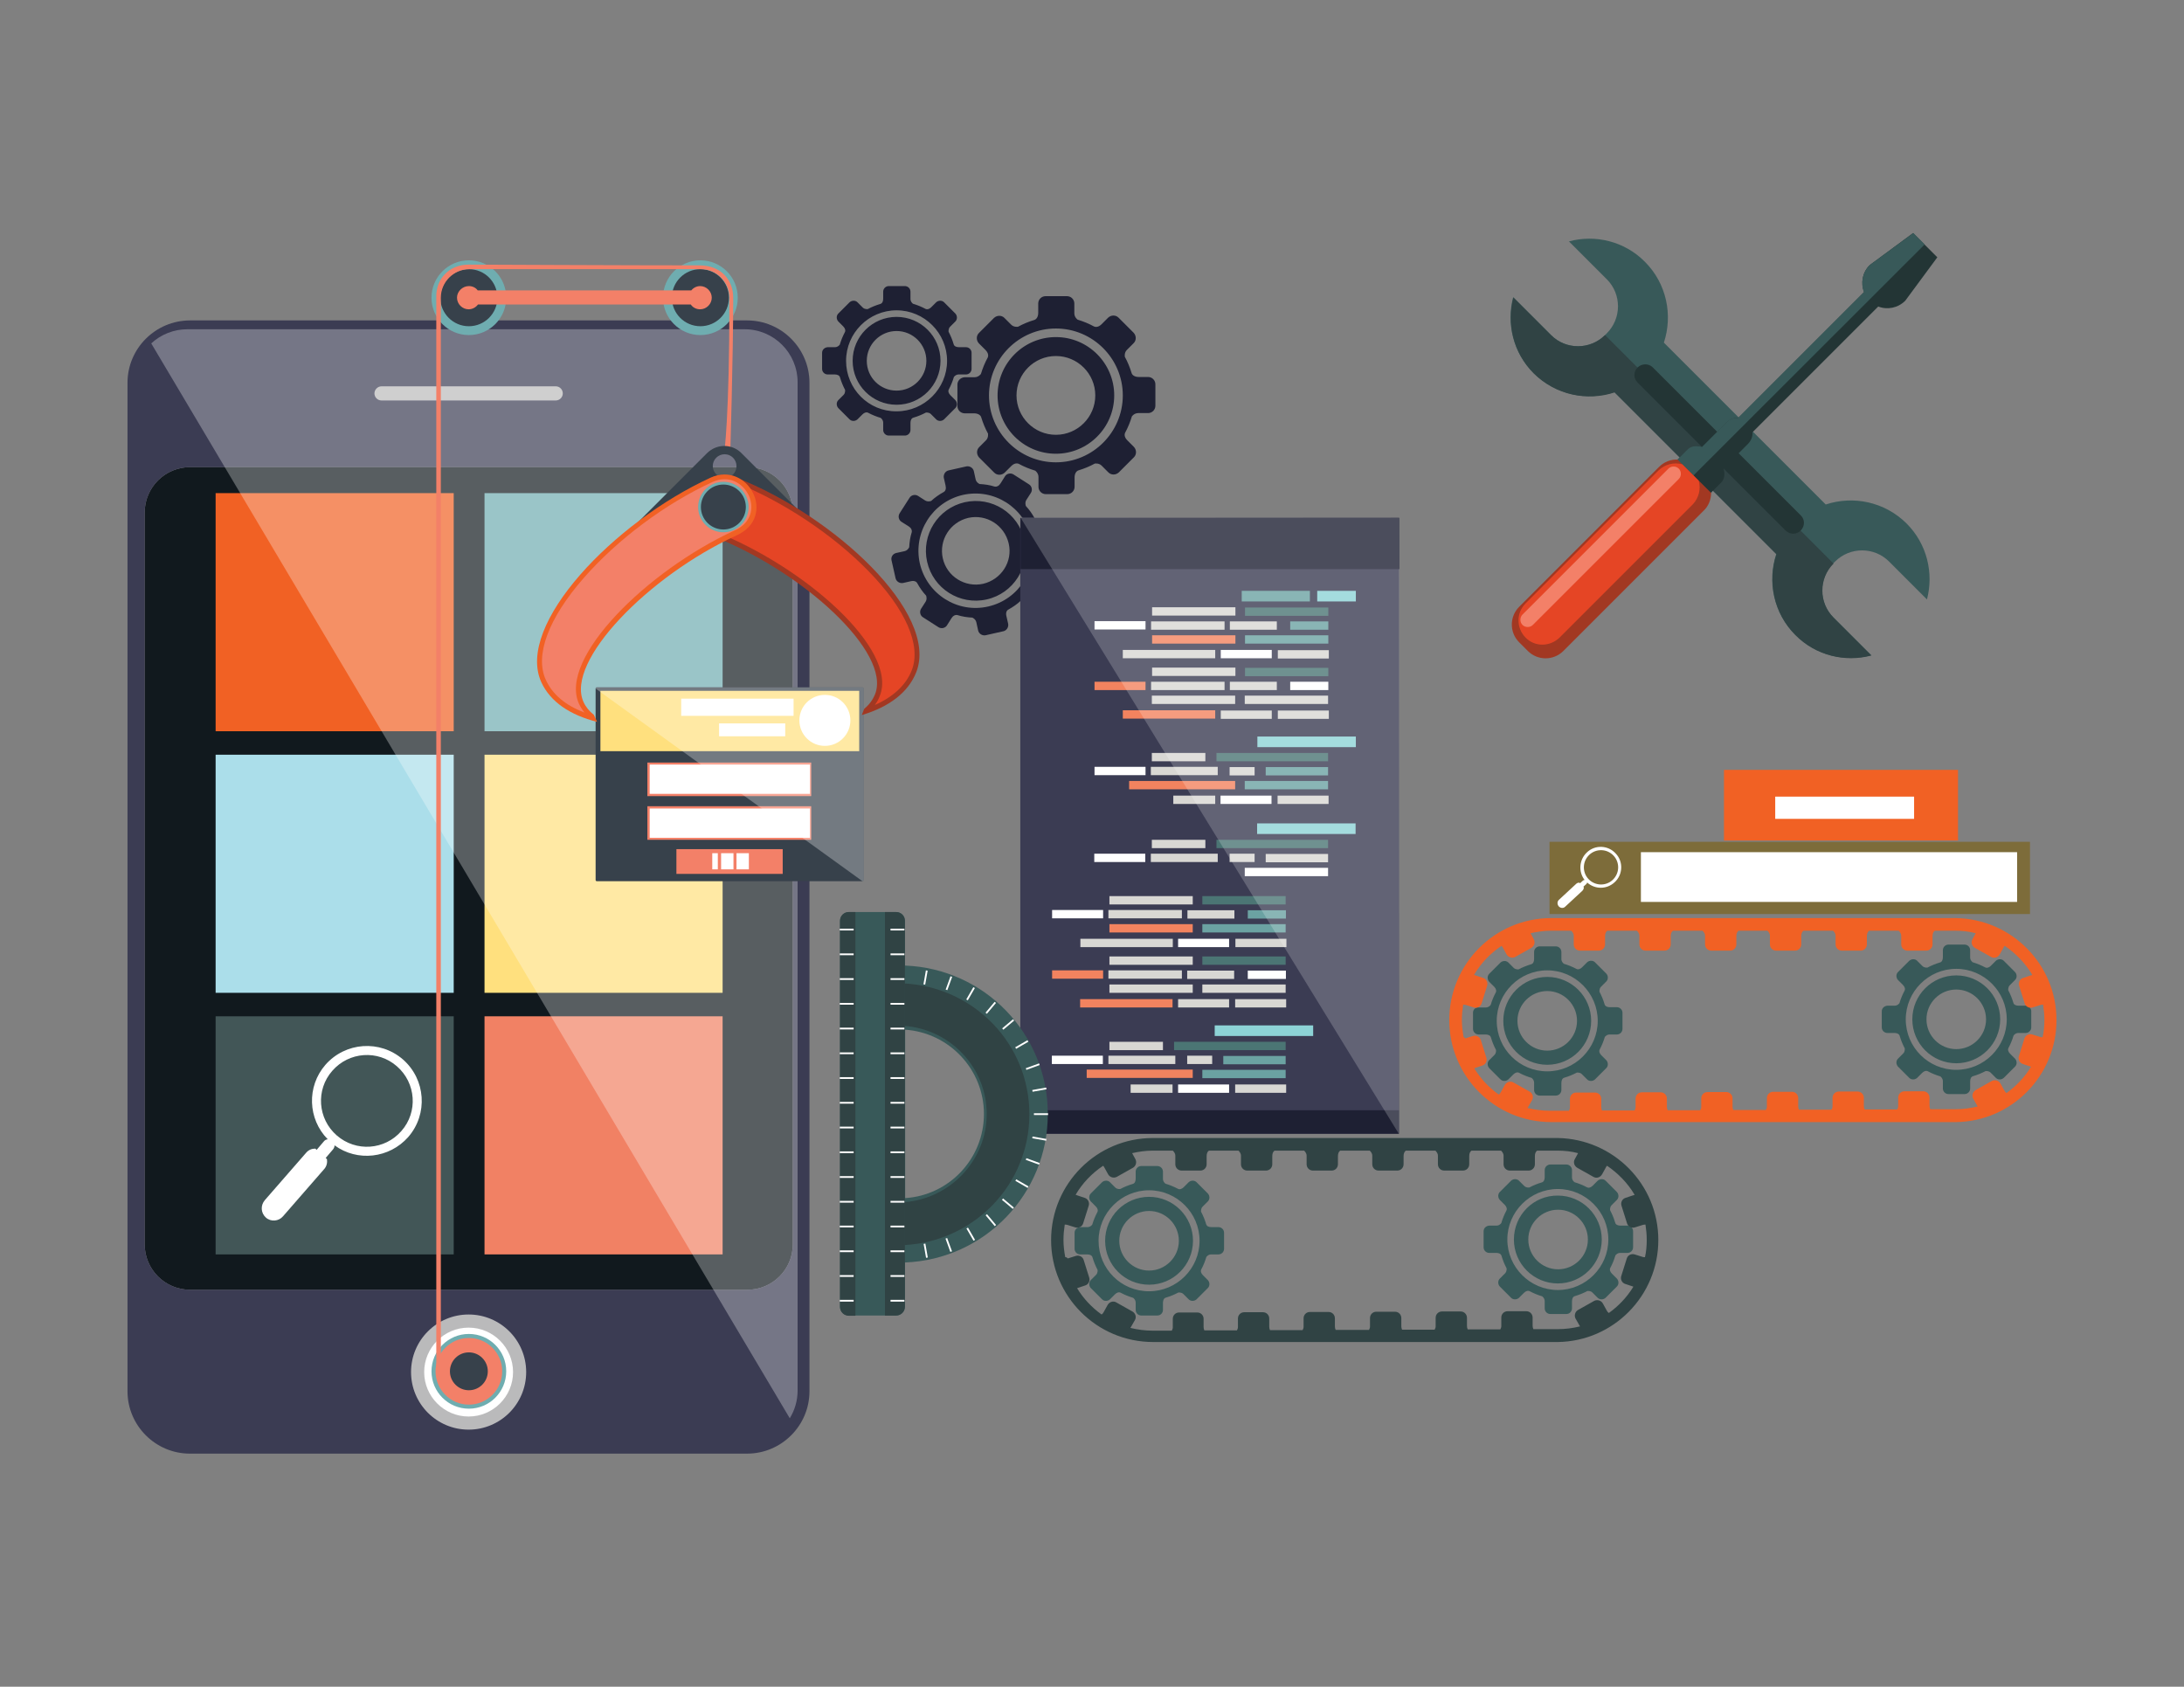 <?xml version="1.0" encoding="utf-8"?>
<!-- Generator: Adobe Illustrator 19.2.0, SVG Export Plug-In . SVG Version: 6.00 Build 0)  -->
<svg version="1.1" id="Layer_1" xmlns="http://www.w3.org/2000/svg" xmlns:xlink="http://www.w3.org/1999/xlink" x="0px" y="0px"
	 viewBox="0 0 865 668" style="enable-background:new 0 0 865 668;" xml:space="preserve">
<rect x="0" y="0" width="865" height="668" fill="#808080" stroke="none"/>
<style type="text/css">
	.st0{fill:#1E2033;}
	.st1{fill:#3B3C53;}
	.st2{fill:#8DD3D6;}
	.st3{fill:#4B7574;}
	.st4{fill:#D8D7D3;}
	.st5{fill:#6BA2A2;}
	.st6{fill:#FFFFFF;}
	.st7{fill:#F2835F;}
	.st8{opacity:0.2;}
	.st9{fill:#385959;}
	.st10{fill:#F16124;}
	.st11{fill:#304344;}
	.st12{fill:#11191E;}
	.st13{fill:#BABABB;}
	.st14{fill:#F18164;}
	.st15{fill:#425657;}
	.st16{fill:#FFE07E;}
	.st17{fill:#ABDEEA;}
	.st18{fill:#6FADB0;}
	.st19{opacity:0.3;}
	.st20{fill:#7D6C3A;}
	.st21{fill:#37414B;}
	.st22{fill:#F38068;}
	.st23{fill:#A23822;}
	.st24{fill:#E54525;}
	.st25{fill:#233535;}
</style>
<g>
	<g>
		<path class="st0" d="M325.6,139.7v6.4c0,1.2,1,2.2,2.2,2.2h2.8c1.1,0,1.9,0.4,2.1,1.2l0,0c0.5,1.7,1.2,3.4,2,4.9l0,0
			c0,0,0.2,1.2-0.6,2l-2.1,2.1c-0.8,0.8-0.8,2.2,0,3.1l4.5,4.5c0.8,0.8,2.2,0.8,3.1,0l2-2c0.7-0.7,1.6-1,2.3-0.6l0,0
			c1.5,0.8,3.2,1.5,4.9,2l0,0c0,0,1,0.7,1,1.9v2.9c0,1.2,1,2.2,2.2,2.2h6.4c1.2,0,2.2-1,2.2-2.2v-2.8c0-1.1,0.4-1.9,1.2-2.1l0,0
			c1.7-0.5,3.4-1.2,4.9-2l0,0c0,0,1.2-0.2,2,0.6l2.1,2.1c0.8,0.8,2.2,0.8,3.1,0l4.5-4.5c0.8-0.8,0.8-2.2,0-3.1l-2-2
			c-0.7-0.7-1-1.6-0.6-2.3l0,0c0.8-1.5,1.5-3.2,2-4.9l0,0c0,0,0.7-1,1.9-1h2.9c1.2,0,2.2-1,2.2-2.2v-6.4c0-1.2-1-2.2-2.2-2.2l-2.8,0
			c-1.1,0-1.9-0.4-2.1-1.2l0,0c-0.5-1.7-1.2-3.4-2-4.9l0,0c0,0-0.2-1.2,0.6-2l2.1-2.1c0.8-0.8,0.8-2.2,0-3.1l-4.5-4.5
			c-0.8-0.8-2.2-0.8-3.1,0l-2,2c-0.7,0.7-1.6,1-2.3,0.6l0,0c-1.5-0.8-3.2-1.5-4.9-2l0,0c0,0-1-0.7-1-1.9v-2.9c0-1.2-1-2.2-2.2-2.2
			h-6.4c-1.2,0-2.2,1-2.2,2.2v2.8c0,1.1-0.4,1.9-1.2,2.1l0,0c-1.7,0.5-3.4,1.2-4.9,2l0,0c0,0-1.2,0.2-2-0.6l-2.1-2.1
			c-0.8-0.8-2.2-0.8-3.1,0l-4.5,4.5c-0.8,0.8-0.8,2.2,0,3.1l2,2c0.7,0.7,1,1.6,0.6,2.3l0,0c-0.8,1.5-1.5,3.2-2,4.9l0,0
			c0,0-0.7,1-1.9,1h-2.9C326.6,137.6,325.6,138.5,325.6,139.7z M335.1,142.9c0-11,9-20,20-20c11,0,20,9,20,20c0,11-9,20-20,20
			C344,163,335.1,154,335.1,142.9z M337.7,142.9c0,9.6,7.8,17.4,17.4,17.4c9.6,0,17.4-7.8,17.4-17.4c0-9.6-7.8-17.4-17.4-17.4
			C345.5,125.5,337.7,133.3,337.7,142.9z M343.3,142.9c0-6.5,5.3-11.8,11.8-11.8c6.5,0,11.8,5.3,11.8,11.8s-5.3,11.8-11.8,11.8
			C348.6,154.7,343.3,149.5,343.3,142.9z M379.2,152.3l0,8.5c0,1.6,1.3,2.9,2.9,2.9h3.7c1.4,0,2.5,0.6,2.8,1.5l0,0
			c0.7,2.3,1.6,4.5,2.7,6.5l0,0c0,0,0.3,1.6-0.8,2.7l-2.7,2.7c-1.1,1.1-1.1,2.9,0,4.1l6,6c1.1,1.1,2.9,1.1,4.1,0l2.6-2.6
			c1-1,2.1-1.3,3-0.9l0,0c2,1.1,4.2,2,6.5,2.7l0,0c0,0,1.3,0.9,1.3,2.5l0,3.9c0,1.6,1.3,2.9,2.9,2.9h8.5c1.6,0,2.9-1.3,2.9-2.9v-3.7
			c0-1.4,0.6-2.5,1.5-2.8l0,0c2.3-0.7,4.5-1.6,6.5-2.7l0,0c0,0,1.6-0.3,2.7,0.8l2.7,2.7c1.1,1.1,2.9,1.1,4.1,0l6-6
			c1.1-1.1,1.1-2.9,0-4.1l-2.6-2.6c-1-1-1.3-2.1-0.9-3l0,0c1.1-2,2-4.2,2.7-6.5l0,0c0,0,0.9-1.3,2.5-1.3h3.9c1.6,0,2.9-1.3,2.9-2.9
			l0-8.5c0-1.6-1.3-2.9-2.9-2.9h-3.7c-1.4,0-2.5-0.6-2.8-1.5l0,0c-0.7-2.3-1.6-4.5-2.7-6.5l0,0c0,0-0.3-1.6,0.8-2.7l2.7-2.7
			c1.1-1.1,1.1-2.9,0-4.1l-6-6c-1.1-1.1-2.9-1.1-4.1,0l-2.6,2.6c-1,1-2.1,1.3-3,0.9l0,0c-2-1.1-4.2-2-6.5-2.7l0,0
			c0,0-1.3-0.9-1.3-2.5v-3.9c0-1.6-1.3-2.9-2.9-2.9l-8.5,0c-1.6,0-2.9,1.3-2.9,2.9v3.7c0,1.4-0.6,2.5-1.5,2.8l0,0
			c-2.3,0.7-4.5,1.6-6.5,2.7l0,0c0,0-1.6,0.3-2.7-0.8l-2.7-2.7c-1.1-1.1-2.9-1.1-4.1,0l-6,6c-1.1,1.1-1.1,2.9,0,4.1l2.6,2.6
			c1,1,1.3,2.1,0.9,3l0,0c-1.1,2-2,4.2-2.7,6.5l0,0c0,0-0.9,1.3-2.5,1.3l-3.9,0C380.5,149.5,379.2,150.7,379.2,152.3z M391.7,156.6
			c0-14.6,11.9-26.5,26.5-26.5s26.5,11.9,26.5,26.5c0,14.6-11.9,26.5-26.5,26.5C403.6,183.1,391.7,171.2,391.7,156.6z M395.1,156.6
			c0,12.7,10.3,23.1,23.1,23.1c12.7,0,23.1-10.3,23.1-23.1c0-12.7-10.3-23.1-23.1-23.1C405.5,133.5,395.1,143.8,395.1,156.6z
			 M402.6,156.6c0-8.6,7-15.6,15.6-15.6c8.6,0,15.6,7,15.6,15.6c0,8.6-7,15.6-15.6,15.6C409.6,172.2,402.6,165.2,402.6,156.6z
			 M353.1,221.9l1.6,7.1c0.3,1.3,1.6,2.1,2.9,1.9l3.1-0.7c1.2-0.3,2.2,0,2.6,0.8l0,0c1,1.8,2.1,3.4,3.5,4.9l0,0c0,0,0.5,1.3-0.2,2.4
			l-1.8,2.8c-0.7,1.1-0.4,2.7,0.8,3.4l6.1,3.9c1.1,0.7,2.7,0.4,3.4-0.8l1.7-2.7c0.6-1,1.5-1.5,2.4-1.3l0,0c1.9,0.6,3.9,0.9,5.9,1
			l0,0c0,0,1.3,0.5,1.6,1.9l0.7,3.2c0.3,1.3,1.6,2.1,2.9,1.9l7.1-1.6c1.3-0.3,2.1-1.6,1.9-2.9l-0.7-3.1c-0.3-1.2,0-2.2,0.8-2.6l0,0
			c1.8-1,3.4-2.1,4.9-3.5l0,0c0,0,1.3-0.5,2.4,0.2l2.8,1.8c1.1,0.7,2.7,0.4,3.4-0.8l3.9-6.1c0.7-1.1,0.4-2.7-0.8-3.4l-2.7-1.7
			c-1-0.6-1.5-1.5-1.3-2.4l0,0c0.6-1.9,0.9-3.9,1-5.9l0,0c0,0,0.5-1.3,1.9-1.6l3.2-0.7c1.3-0.3,2.1-1.6,1.9-2.9l-1.6-7.1
			c-0.3-1.3-1.6-2.1-2.9-1.9l-3.1,0.7c-1.2,0.3-2.2,0-2.6-0.8l0,0c-1-1.8-2.1-3.4-3.5-4.9l0,0c0,0-0.5-1.3,0.2-2.4l1.8-2.8
			c0.7-1.1,0.4-2.7-0.8-3.4l-6.1-3.9c-1.1-0.7-2.7-0.4-3.4,0.8l-1.7,2.7c-0.6,1-1.5,1.5-2.4,1.3l0,0c-1.9-0.6-3.9-0.9-5.9-1l0,0
			c0,0-1.3-0.5-1.6-1.9l-0.7-3.2c-0.3-1.3-1.6-2.1-2.9-1.9l-7.1,1.6c-1.3,0.3-2.1,1.6-1.9,2.9l0.7,3.1c0.3,1.2,0,2.2-0.8,2.6l0,0
			c-1.8,1-3.4,2.1-4.9,3.5l0,0c0,0-1.3,0.5-2.4-0.2l-2.8-1.8c-1.1-0.7-2.7-0.4-3.4,0.8l-3.9,6.1c-0.7,1.1-0.4,2.7,0.8,3.4l2.7,1.7
			c1,0.6,1.5,1.5,1.3,2.4l0,0c-0.6,1.9-0.9,3.9-1,5.9l0,0c0,0-0.5,1.3-1.9,1.6l-3.2,0.7C353.6,219.3,352.8,220.6,353.1,221.9z
			 M364.3,223.1c-2.7-12.2,4.9-24.3,17.1-27.1c12.2-2.7,24.3,4.9,27.1,17.1c2.7,12.2-4.9,24.3-17.1,27.1S367.1,235.3,364.3,223.1z
			 M367.2,222.5c2.4,10.6,12.9,17.3,23.6,14.9c10.6-2.4,17.3-12.9,14.9-23.6c-2.4-10.6-12.9-17.3-23.6-14.9
			C371.5,201.3,364.8,211.8,367.2,222.5z M373.4,221.1c-1.6-7.2,2.9-14.3,10.1-16c7.2-1.6,14.3,2.9,16,10.1s-2.9,14.3-10.1,16
			C382.2,232.8,375,228.3,373.4,221.1z"/>
	</g>
	<g>
		<g>
			<rect x="404.1" y="205.1" class="st1" width="150" height="243.9"/>
			<g>
				<g>
					<g>
						<rect x="498" y="291.7" class="st2" width="39" height="4.2"/>
						<g>
							<rect x="481.8" y="298.2" class="st3" width="44.2" height="3.3"/>
							<rect x="456.2" y="298.2" class="st4" width="21.2" height="3.3"/>
							<rect x="501.3" y="303.8" class="st5" width="24.7" height="3.3"/>
							<rect x="487" y="303.8" class="st4" width="9.9" height="3.3"/>
							<rect x="455.8" y="303.7" class="st4" width="26.5" height="3.3"/>
							<rect x="433.5" y="303.7" class="st6" width="20.2" height="3.3"/>
							<rect x="506" y="315.1" class="st4" width="20.2" height="3.3"/>
							<rect x="483.4" y="315.1" class="st6" width="20.2" height="3.3"/>
							<rect x="464.7" y="315.1" class="st4" width="16.6" height="3.3"/>
							<rect x="493" y="309.3" class="st5" width="33" height="3.3"/>
							<rect x="447.2" y="309.3" class="st7" width="42" height="3.3"/>
						</g>
					</g>
					<g>
						<rect x="497.9" y="326.1" class="st2" width="39" height="4.2"/>
						<g>
							<rect x="481.8" y="332.6" class="st3" width="44.2" height="3.3"/>
							<rect x="456.2" y="332.6" class="st4" width="21.2" height="3.3"/>
							<rect x="501.3" y="338.2" class="st4" width="24.7" height="3.3"/>
							<rect x="487" y="338.1" class="st4" width="9.9" height="3.3"/>
							<rect x="455.8" y="338.1" class="st4" width="26.5" height="3.3"/>
							<rect x="433.4" y="338.1" class="st6" width="20.2" height="3.3"/>
							<rect x="493" y="343.7" class="st6" width="33" height="3.3"/>
						</g>
					</g>
					<g>
						<g>
							<rect x="521.7" y="234" class="st2" width="15.3" height="4.2"/>
							<rect x="491.8" y="234" class="st5" width="27" height="4.2"/>
							<g>
								<rect x="493.1" y="240.6" class="st3" width="33" height="3.3"/>
								<rect x="456.3" y="240.5" class="st4" width="33" height="3.3"/>
								<rect x="511" y="246.1" class="st5" width="15.1" height="3.3"/>
								<rect x="487.1" y="246.1" class="st4" width="18.6" height="3.3"/>
								<rect x="455.9" y="246.1" class="st4" width="29.1" height="3.3"/>
								<rect x="433.5" y="246" class="st6" width="20.2" height="3.3"/>
								<rect x="506.1" y="257.5" class="st4" width="20.2" height="3.3"/>
								<rect x="483.5" y="257.4" class="st6" width="20.2" height="3.3"/>
								<rect x="444.7" y="257.4" class="st4" width="36.6" height="3.3"/>
								<rect x="493.1" y="251.6" class="st5" width="33" height="3.3"/>
								<rect x="456.3" y="251.6" class="st7" width="33" height="3.3"/>
							</g>
						</g>
						<g>
							<rect x="493.1" y="264.5" class="st3" width="33" height="3.3"/>
							<rect x="456.3" y="264.4" class="st4" width="33" height="3.3"/>
							<rect x="511" y="270" class="st6" width="15.1" height="3.3"/>
							<rect x="487.1" y="270" class="st4" width="18.6" height="3.3"/>
							<rect x="455.9" y="270" class="st4" width="29.1" height="3.3"/>
							<rect x="433.5" y="270" class="st7" width="20.2" height="3.3"/>
							<rect x="506.1" y="281.4" class="st4" width="20.2" height="3.3"/>
							<rect x="483.5" y="281.4" class="st4" width="20.2" height="3.3"/>
							<rect x="444.7" y="281.3" class="st7" width="36.6" height="3.3"/>
							<rect x="493" y="275.5" class="st4" width="33" height="3.3"/>
							<rect x="456.2" y="275.5" class="st4" width="33" height="3.3"/>
						</g>
					</g>
				</g>
				<g>
					<g>
						<rect x="481.1" y="406.1" class="st2" width="39" height="4.2"/>
						<g>
							<rect x="465" y="412.6" class="st3" width="44.2" height="3.3"/>
							<rect x="439.4" y="412.6" class="st4" width="21.2" height="3.3"/>
							<rect x="484.5" y="418.2" class="st5" width="24.7" height="3.3"/>
							<rect x="470.2" y="418.1" class="st4" width="9.9" height="3.3"/>
							<rect x="439" y="418.1" class="st4" width="26.5" height="3.3"/>
							<rect x="416.6" y="418.1" class="st6" width="20.2" height="3.3"/>
							<rect x="489.2" y="429.5" class="st4" width="20.2" height="3.3"/>
							<rect x="466.6" y="429.5" class="st6" width="20.2" height="3.3"/>
							<rect x="447.8" y="429.5" class="st4" width="16.6" height="3.3"/>
							<rect x="476.2" y="423.7" class="st5" width="33" height="3.3"/>
							<rect x="430.4" y="423.6" class="st7" width="42" height="3.3"/>
						</g>
					</g>
					<g>
						<g>
							<g>
								<rect x="476.2" y="354.9" class="st3" width="33" height="3.3"/>
								<rect x="439.4" y="354.9" class="st4" width="33" height="3.3"/>
								<rect x="494.2" y="360.5" class="st5" width="15.1" height="3.3"/>
								<rect x="470.3" y="360.5" class="st4" width="18.6" height="3.3"/>
								<rect x="439" y="360.4" class="st4" width="29.1" height="3.3"/>
								<rect x="416.7" y="360.4" class="st6" width="20.2" height="3.3"/>
								<rect x="489.3" y="371.8" class="st4" width="20.2" height="3.3"/>
								<rect x="466.6" y="371.8" class="st6" width="20.2" height="3.3"/>
								<rect x="427.9" y="371.8" class="st4" width="36.6" height="3.3"/>
								<rect x="476.2" y="366" class="st5" width="33" height="3.3"/>
								<rect x="439.4" y="366" class="st7" width="33" height="3.3"/>
							</g>
						</g>
						<g>
							<rect x="476.2" y="378.8" class="st3" width="33" height="3.3"/>
							<rect x="439.4" y="378.8" class="st4" width="33" height="3.3"/>
							<rect x="494.2" y="384.4" class="st6" width="15.1" height="3.3"/>
							<rect x="470.2" y="384.4" class="st4" width="18.6" height="3.3"/>
							<rect x="439" y="384.3" class="st4" width="29.1" height="3.3"/>
							<rect x="416.7" y="384.3" class="st7" width="20.2" height="3.3"/>
							<rect x="489.2" y="395.7" class="st4" width="20.2" height="3.3"/>
							<rect x="466.6" y="395.7" class="st4" width="20.2" height="3.3"/>
							<rect x="427.8" y="395.7" class="st7" width="36.6" height="3.3"/>
							<rect x="476.2" y="389.9" class="st4" width="33" height="3.3"/>
							<rect x="439.4" y="389.9" class="st4" width="33" height="3.3"/>
						</g>
					</g>
				</g>
			</g>
			<rect x="404.2" y="205.1" class="st0" width="150" height="20.3"/>
			<rect x="404" y="439.7" class="st0" width="150" height="9.3"/>
		</g>
		<g class="st8">
			<polygon class="st6" points="554,449 554.2,205.1 404.2,205 			"/>
		</g>
	</g>
	<g>
		<g>
			<path class="st9" d="M745.3,400.5v6.4c0,1.2,1,2.2,2.2,2.2h2.8c1.1,0,1.9,0.4,2.1,1.2l0,0c0.5,1.7,1.2,3.4,2,4.9l0,0
				c0,0,0.2,1.2-0.6,2l-2.1,2.1c-0.8,0.8-0.8,2.2,0,3.1l4.5,4.5c0.8,0.8,2.2,0.8,3.1,0l2-2c0.7-0.7,1.6-1,2.3-0.6l0,0
				c1.5,0.8,3.2,1.5,4.9,2l0,0c0,0,1,0.7,1,1.9v2.9c0,1.2,1,2.2,2.2,2.2h6.4c1.2,0,2.2-1,2.2-2.2v-2.8c0-1.1,0.4-1.9,1.2-2.1l0,0
				c1.7-0.5,3.4-1.2,4.9-2l0,0c0,0,1.2-0.2,2,0.6l2.1,2.1c0.8,0.8,2.2,0.8,3.1,0l4.5-4.5c0.8-0.8,0.8-2.2,0-3.1l-2-2
				c-0.7-0.7-1-1.6-0.6-2.3l0,0c0.8-1.5,1.5-3.2,2-4.9l0,0c0,0,0.7-1,1.9-1h2.9c1.2,0,2.2-1,2.2-2.2v-6.4c0-1.2-1-2.2-2.2-2.2h-2.8
				c-1.1,0-1.9-0.4-2.1-1.2l0,0c-0.5-1.7-1.2-3.4-2-4.9l0,0c0,0-0.2-1.2,0.6-2l2.1-2.1c0.8-0.8,0.8-2.2,0-3.1l-4.5-4.5
				c-0.8-0.8-2.2-0.8-3.1,0l-2,2c-0.7,0.7-1.6,1-2.3,0.6l0,0c-1.5-0.8-3.2-1.5-4.9-2l0,0c0,0-1-0.7-1-1.9v-2.9c0-1.2-1-2.2-2.2-2.2
				h-6.4c-1.2,0-2.2,1-2.2,2.2v2.8c0,1.1-0.4,1.9-1.2,2.1l0,0c-1.7,0.5-3.4,1.2-4.9,2l0,0c0,0-1.2,0.2-2-0.6l-2.1-2.1
				c-0.8-0.8-2.2-0.8-3.1,0l-4.5,4.5c-0.8,0.8-0.8,2.2,0,3.1l2,2c0.7,0.7,1,1.6,0.6,2.3l0,0c-0.8,1.5-1.5,3.2-2,4.9l0,0
				c0,0-0.7,1-1.9,1h-2.9C746.3,398.4,745.3,399.3,745.3,400.5z M754.8,403.7c0-11,9-20,20-20c11,0,20,9,20,20s-9,20-20,20
				C763.8,423.7,754.8,414.8,754.8,403.7z M757.4,403.7c0,9.6,7.8,17.4,17.4,17.4c9.6,0,17.4-7.8,17.4-17.4
				c0-9.6-7.8-17.4-17.4-17.4C765.2,386.3,757.4,394.1,757.4,403.7z M763,403.7c0-6.5,5.3-11.8,11.8-11.8c6.5,0,11.8,5.3,11.8,11.8
				c0,6.5-5.3,11.8-11.8,11.8C768.3,415.5,763,410.2,763,403.7z"/>
		</g>
		<g>
			<path class="st9" d="M583.4,401.1v6.4c0,1.2,1,2.2,2.2,2.2h2.8c1.1,0,1.9,0.4,2.1,1.2l0,0c0.5,1.7,1.2,3.4,2,4.9l0,0
				c0,0,0.2,1.2-0.6,2l-2.1,2.1c-0.8,0.8-0.8,2.2,0,3.1l4.5,4.5c0.8,0.8,2.2,0.8,3.1,0l2-2c0.7-0.7,1.6-1,2.3-0.6l0,0
				c1.5,0.8,3.2,1.5,4.9,2l0,0c0,0,1,0.7,1,1.9v2.9c0,1.2,1,2.2,2.2,2.2h6.4c1.2,0,2.2-1,2.2-2.2v-2.8c0-1.1,0.4-1.9,1.2-2.1l0,0
				c1.7-0.5,3.4-1.2,4.9-2l0,0c0,0,1.2-0.2,2,0.6l2.1,2.1c0.8,0.8,2.2,0.8,3.1,0l4.5-4.5c0.8-0.8,0.8-2.2,0-3.1l-2-2
				c-0.7-0.7-1-1.6-0.6-2.3l0,0c0.8-1.5,1.5-3.2,2-4.9l0,0c0,0,0.7-1,1.9-1h2.9c1.2,0,2.2-1,2.2-2.2v-6.4c0-1.2-1-2.2-2.2-2.2h-2.8
				c-1.1,0-1.9-0.4-2.1-1.2l0,0c-0.5-1.7-1.2-3.4-2-4.9l0,0c0,0-0.2-1.2,0.6-2l2.1-2.1c0.8-0.8,0.8-2.2,0-3.1l-4.5-4.5
				c-0.8-0.8-2.2-0.8-3.1,0l-2,2c-0.7,0.7-1.6,1-2.3,0.6l0,0c-1.5-0.8-3.2-1.5-4.9-2l0,0c0,0-1-0.7-1-1.9V377c0-1.2-1-2.2-2.2-2.2
				h-6.4c-1.2,0-2.2,1-2.2,2.2v2.8c0,1.1-0.4,1.9-1.2,2.1l0,0c-1.7,0.5-3.4,1.2-4.9,2l0,0c0,0-1.2,0.2-2-0.6l-2.1-2.1
				c-0.8-0.8-2.2-0.8-3.1,0l-4.5,4.5c-0.8,0.8-0.8,2.2,0,3.1l2,2c0.7,0.7,1,1.6,0.6,2.3l0,0c-0.8,1.5-1.5,3.2-2,4.9l0,0
				c0,0-0.7,1-1.9,1l-2.9,0C584.3,398.9,583.4,399.9,583.4,401.1z M592.8,404.3c0-11,9-20,20-20c11,0,20,9,20,20c0,11-9,20-20,20
				S592.8,415.4,592.8,404.3z M595.4,404.3c0,9.6,7.8,17.4,17.4,17.4s17.4-7.8,17.4-17.4c0-9.6-7.8-17.4-17.4-17.4
				C603.2,386.9,595.4,394.7,595.4,404.3z M601,404.3c0-6.5,5.3-11.8,11.8-11.8c6.5,0,11.8,5.3,11.8,11.8c0,6.5-5.3,11.8-11.8,11.8
				S601,410.8,601,404.3z"/>
		</g>
		<path class="st10" d="M574,404c0,22.3,18.1,40.4,40.4,40.4H770h4.1h0.6v0c22-0.3,39.8-18.3,39.8-40.4c0-22.1-17.8-40-39.8-40.4v0
			h-0.6H770H614.4C592.1,363.6,574,381.7,574,404z M579.7,410.8c-0.4-2.2-0.7-4.5-0.7-6.8c0-2.1,0.2-4.1,0.5-6.1c0.3,0,0.7,0,1,0.1
			l3.2,1c1.3,0.4,2.7-0.3,3.1-1.6l2.2-7c0.4-1.3-0.3-2.7-1.6-3.1l-3-1c-0.2-0.1-0.4-0.2-0.6-0.2c2.7-4.6,6.4-8.5,10.9-11.5
			c0.1,0.1,0.3,0.3,0.4,0.5l1.6,2.9c0.7,1.2,2.2,1.6,3.4,1l6.4-3.6c1.2-0.7,1.6-2.2,1-3.4l-1.3-2.4c2.6-0.6,5.4-1,8.2-1h7.9
			c0.3,0.3,1,1,1,2v3.4c0,1.4,1.1,2.5,2.5,2.5h7.4c1.4,0,2.5-1.1,2.5-2.5v-3.2c0-1,0.3-1.8,0.9-2.2h11.7c0.3,0.3,1,1,1,2v3.4
			c0,1.4,1.1,2.5,2.5,2.5h7.4c1.4,0,2.5-1.1,2.5-2.5v-3.2c0-1,0.3-1.8,0.9-2.2h11.7c0.3,0.3,1,1,1,2v3.4c0,1.4,1.1,2.5,2.5,2.5h7.4
			c1.4,0,2.5-1.1,2.5-2.5v-3.2c0-1,0.3-1.8,0.9-2.2H700c0.3,0.3,1,1,1,2v3.4c0,1.4,1.1,2.5,2.5,2.5h7.4c1.4,0,2.5-1.1,2.5-2.5v-3.2
			c0-1,0.3-1.8,0.9-2.2H726c0.3,0.3,1,1,1,2v3.4c0,1.4,1.1,2.5,2.5,2.5h7.4c1.4,0,2.5-1.1,2.5-2.5v-3.2c0-1,0.3-1.8,0.9-2.2h11.7
			c0.3,0.3,1,1,1,2v3.4c0,1.4,1.1,2.5,2.5,2.5h7.4c1.4,0,2.5-1.1,2.5-2.5v-3.2c0-1,0.3-1.8,0.9-2.2h3.9h4.1c2.8,0,5.6,0.3,8.2,1
			l-1.3,2.4c-0.7,1.2-0.2,2.7,1,3.4l6.4,3.6c1.2,0.7,2.7,0.2,3.4-1l1.6-2.9c0.1-0.2,0.2-0.4,0.4-0.5c4.4,3,8.2,6.9,10.9,11.5
			c-0.2,0.1-0.4,0.2-0.6,0.2l-3,1c-1.3,0.4-2,1.8-1.6,3.1l2.2,7c0.4,1.3,1.8,2,3.1,1.6l3.2-1c0.4-0.1,0.7-0.1,1-0.1
			c0.3,2,0.5,4,0.5,6.1c0,2.3-0.2,4.6-0.7,6.8c-0.3,0-0.6,0-0.9-0.1l-3.2-1c-1.3-0.4-2.7,0.3-3.1,1.6l-2.2,7
			c-0.4,1.3,0.3,2.7,1.6,3.1l3,1c0.1,0,0.2,0.1,0.2,0.1c-2.5,4.1-5.8,7.6-9.7,10.4c-0.3-0.2-0.6-0.5-0.8-0.9l-1.6-2.9
			c-0.7-1.2-2.2-1.6-3.4-1l-6.4,3.6c-1.2,0.7-1.6,2.2-1,3.4l1.6,2.8c0.1,0.1,0.1,0.2,0.2,0.3c-2.8,0.7-5.8,1.1-8.9,1.1H770h-5.5
			c-0.2-0.4-0.3-0.9-0.3-1.4v-3.2c0-1.4-1.1-2.5-2.5-2.5h-7.4c-1.4,0-2.5,1.1-2.5,2.5v3.4c0,0.5-0.2,0.9-0.4,1.3h-12.9
			c-0.2-0.4-0.3-0.9-0.3-1.4v-3.2c0-1.4-1.1-2.5-2.5-2.5h-7.4c-1.4,0-2.5,1.1-2.5,2.5v3.4c0,0.5-0.2,0.9-0.4,1.3h-12.9
			c-0.2-0.4-0.3-0.9-0.3-1.4v-3.2c0-1.4-1.1-2.5-2.5-2.5h-7.4c-1.4,0-2.5,1.1-2.5,2.5v3.4c0,0.5-0.2,0.9-0.4,1.3h-12.9
			c-0.2-0.4-0.3-0.9-0.3-1.4v-3.2c0-1.4-1.1-2.5-2.5-2.5h-7.4c-1.4,0-2.5,1.1-2.5,2.5v3.4c0,0.5-0.2,0.9-0.4,1.3h-12.9
			c-0.2-0.4-0.3-0.9-0.3-1.4v-3.2c0-1.4-1.1-2.5-2.5-2.5h-7.4c-1.4,0-2.5,1.1-2.5,2.5v3.4c0,0.5-0.2,0.9-0.4,1.3h-12.9
			c-0.2-0.4-0.3-0.9-0.3-1.4v-3.2c0-1.4-1.1-2.5-2.5-2.5h-7.4c-1.4,0-2.5,1.1-2.5,2.5v3.4c0,0.5-0.2,0.9-0.4,1.3h-7.5
			c-3.1,0-6.1-0.4-8.9-1.1c0-0.1,0.1-0.2,0.2-0.3l1.6-2.8c0.7-1.2,0.2-2.7-1-3.4l-6.4-3.6c-1.2-0.7-2.7-0.2-3.4,1l-1.6,2.9
			c-0.2,0.4-0.5,0.7-0.8,0.9c-3.9-2.8-7.2-6.3-9.7-10.4c0.1,0,0.2-0.1,0.2-0.1l3-1c1.3-0.4,2-1.8,1.6-3.1l-2.2-7
			c-0.4-1.3-1.8-2-3.1-1.6l-3.2,1C580.2,410.8,579.9,410.8,579.7,410.8z"/>
	</g>
	<g>
		<g>
			<path class="st9" d="M587.6,487.6v6.4c0,1.2,1,2.2,2.2,2.2h2.8c1.1,0,1.9,0.4,2.1,1.2l0,0c0.5,1.7,1.2,3.4,2,4.9l0,0
				c0,0,0.2,1.2-0.6,2l-2.1,2.1c-0.8,0.8-0.8,2.2,0,3.1l4.5,4.5c0.8,0.8,2.2,0.8,3.1,0l2-2c0.7-0.7,1.6-1,2.3-0.6l0,0
				c1.5,0.8,3.2,1.5,4.9,2l0,0c0,0,1,0.7,1,1.9v2.9c0,1.2,1,2.2,2.2,2.2h6.4c1.2,0,2.2-1,2.2-2.2v-2.8c0-1.1,0.4-1.9,1.2-2.1l0,0
				c1.7-0.5,3.4-1.2,4.9-2l0,0c0,0,1.2-0.2,2,0.6l2.1,2.1c0.8,0.8,2.2,0.8,3.1,0l4.5-4.5c0.8-0.8,0.8-2.2,0-3.1l-2-2
				c-0.7-0.7-1-1.6-0.6-2.3l0,0c0.8-1.5,1.5-3.2,2-4.9l0,0c0,0,0.7-1,1.9-1h2.9c1.2,0,2.2-1,2.2-2.2l0-6.4c0-1.2-1-2.2-2.2-2.2h-2.8
				c-1.1,0-1.9-0.4-2.1-1.2l0,0c-0.5-1.7-1.2-3.4-2-4.9l0,0c0,0-0.2-1.2,0.6-2l2.1-2.1c0.8-0.8,0.8-2.2,0-3.1l-4.5-4.5
				c-0.8-0.8-2.2-0.8-3.1,0l-2,2c-0.7,0.7-1.6,1-2.3,0.6l0,0c-1.5-0.8-3.2-1.5-4.9-2l0,0c0,0-1-0.7-1-1.9v-2.9c0-1.2-1-2.2-2.2-2.2
				h-6.4c-1.2,0-2.2,1-2.2,2.2v2.8c0,1.1-0.4,1.9-1.2,2.1l0,0c-1.7,0.5-3.4,1.2-4.9,2l0,0c0,0-1.2,0.2-2-0.6l-2.1-2.1
				c-0.8-0.8-2.2-0.8-3.1,0l-4.5,4.5c-0.8,0.8-0.8,2.2,0,3.1l2,2c0.7,0.7,1,1.6,0.6,2.3l0,0c-0.8,1.5-1.5,3.2-2,4.9l0,0
				c0,0-0.7,1-1.9,1h-2.9C588.6,485.5,587.6,486.4,587.6,487.6z M597,490.9c0-11,9-20,20-20c11,0,20,9,20,20s-9,20-20,20
				C606,510.9,597,501.9,597,490.9z M599.6,490.9c0,9.6,7.8,17.4,17.4,17.4c9.6,0,17.4-7.8,17.4-17.4s-7.8-17.4-17.4-17.4
				C607.4,473.4,599.6,481.2,599.6,490.9z M605.3,490.9c0-6.5,5.3-11.8,11.8-11.8s11.8,5.3,11.8,11.8s-5.3,11.8-11.8,11.8
				S605.3,497.4,605.3,490.9z"/>
		</g>
		<g>
			<path class="st9" d="M425.6,488.2v6.4c0,1.2,1,2.2,2.2,2.2h2.8c1.1,0,1.9,0.4,2.1,1.2l0,0c0.5,1.7,1.2,3.4,2,4.9l0,0
				c0,0,0.2,1.2-0.6,2l-2.1,2.1c-0.8,0.8-0.8,2.2,0,3.1l4.5,4.5c0.8,0.8,2.2,0.8,3.1,0l2-2c0.7-0.7,1.6-1,2.3-0.6l0,0
				c1.5,0.8,3.2,1.5,4.9,2l0,0c0,0,1,0.7,1,1.9v2.9c0,1.2,1,2.2,2.2,2.2h6.4c1.2,0,2.2-1,2.2-2.2V516c0-1.1,0.4-1.9,1.2-2.1l0,0
				c1.7-0.5,3.4-1.2,4.9-2l0,0c0,0,1.2-0.2,2,0.6l2.1,2.1c0.8,0.8,2.2,0.8,3.1,0l4.5-4.5c0.8-0.8,0.8-2.2,0-3.1l-2-2
				c-0.7-0.7-1-1.6-0.6-2.3l0,0c0.8-1.5,1.5-3.2,2-4.9l0,0c0,0,0.7-1,1.9-1h2.9c1.2,0,2.2-1,2.2-2.2v-6.4c0-1.2-1-2.2-2.2-2.2h-2.8
				c-1.1,0-1.9-0.4-2.1-1.2l0,0c-0.5-1.7-1.2-3.4-2-4.9l0,0c0,0-0.2-1.2,0.6-2l2.1-2.1c0.8-0.8,0.8-2.2,0-3.1l-4.5-4.5
				c-0.8-0.8-2.2-0.8-3.1,0l-2,2c-0.7,0.7-1.6,1-2.3,0.6l0,0c-1.5-0.8-3.2-1.5-4.9-2l0,0c0,0-1-0.7-1-1.9v-2.9c0-1.2-1-2.2-2.2-2.2
				h-6.4c-1.2,0-2.2,1-2.2,2.2v2.8c0,1.1-0.4,1.9-1.2,2.1l0,0c-1.7,0.5-3.4,1.2-4.9,2l0,0c0,0-1.2,0.2-2-0.6l-2.1-2.1
				c-0.8-0.8-2.2-0.8-3.1,0l-4.5,4.5c-0.8,0.8-0.8,2.2,0,3.1l2,2c0.7,0.7,1,1.6,0.6,2.3l0,0c-0.8,1.5-1.5,3.2-2,4.9l0,0
				c0,0-0.7,1-1.9,1l-2.9,0C426.6,486.1,425.6,487,425.6,488.2z M435.1,491.4c0-11,9-20,20-20c11,0,20,9,20,20c0,11-9,20-20,20
				C444,511.4,435.1,502.5,435.1,491.4z M437.7,491.4c0,9.6,7.8,17.4,17.4,17.4c9.6,0,17.4-7.8,17.4-17.4c0-9.6-7.8-17.4-17.4-17.4
				C445.5,474,437.7,481.8,437.7,491.4z M443.3,491.4c0-6.5,5.3-11.8,11.8-11.8c6.5,0,11.8,5.3,11.8,11.8c0,6.5-5.3,11.8-11.8,11.8
				C448.6,503.2,443.3,497.9,443.3,491.4z"/>
		</g>
		<g>
			<path class="st11" d="M416.3,491.1c0,22.3,18.1,40.4,40.4,40.4h155.6h4.1h0.6v0c22-0.3,39.8-18.3,39.8-40.4
				c0-22.1-17.8-40-39.8-40.4v0h-0.6h-4.1H456.6C434.4,450.7,416.3,468.8,416.3,491.1z M421.9,497.9c-0.4-2.2-0.7-4.5-0.7-6.8
				c0-2.1,0.2-4.1,0.5-6.1c0.3,0,0.7,0,1,0.1l3.2,1c1.3,0.4,2.7-0.3,3.1-1.6l2.2-7c0.4-1.3-0.3-2.7-1.6-3.1l-3-1
				c-0.2-0.1-0.4-0.2-0.6-0.2c2.7-4.6,6.4-8.5,10.9-11.5c0.1,0.1,0.3,0.3,0.4,0.5l1.6,2.9c0.7,1.2,2.2,1.6,3.4,1l6.4-3.6
				c1.2-0.7,1.6-2.2,1-3.4l-1.3-2.4c2.6-0.6,5.4-1,8.2-1h7.9c0.3,0.3,1,1,1,2v3.4c0,1.4,1.1,2.5,2.5,2.5h7.4c1.4,0,2.5-1.1,2.5-2.5
				v-3.2c0-1,0.3-1.8,0.9-2.2h11.7c0.3,0.3,1,1,1,2v3.4c0,1.4,1.1,2.5,2.5,2.5h7.4c1.4,0,2.5-1.1,2.5-2.5v-3.2c0-1,0.3-1.8,0.9-2.2
				h11.7c0.3,0.3,1,1,1,2v3.4c0,1.4,1.1,2.5,2.5,2.5h7.4c1.4,0,2.5-1.1,2.5-2.5v-3.2c0-1,0.3-1.8,0.9-2.2h11.7c0.3,0.3,1,1,1,2v3.4
				c0,1.4,1.1,2.5,2.5,2.5h7.4c1.4,0,2.5-1.1,2.5-2.5v-3.2c0-1,0.3-1.8,0.9-2.2h11.7c0.3,0.3,1,1,1,2v3.4c0,1.4,1.1,2.5,2.5,2.5h7.4
				c1.4,0,2.5-1.1,2.5-2.5v-3.2c0-1,0.3-1.8,0.9-2.2h11.7c0.3,0.3,1,1,1,2v3.4c0,1.4,1.1,2.5,2.5,2.5h7.4c1.4,0,2.5-1.1,2.5-2.5
				v-3.2c0-1,0.3-1.8,0.9-2.2h3.9h4.1c2.8,0,5.6,0.3,8.2,1l-1.3,2.4c-0.7,1.2-0.2,2.7,1,3.4l6.4,3.6c1.2,0.7,2.7,0.2,3.4-1l1.6-2.9
				c0.1-0.2,0.2-0.4,0.4-0.5c4.4,3,8.2,6.9,10.9,11.5c-0.2,0.1-0.4,0.2-0.6,0.2l-3,1c-1.3,0.4-2,1.8-1.6,3.1l2.2,7
				c0.4,1.3,1.8,2,3.1,1.6l3.2-1c0.4-0.1,0.7-0.1,1-0.1c0.3,2,0.5,4,0.5,6.1c0,2.3-0.2,4.6-0.7,6.8c-0.3,0-0.6,0-0.9-0.1l-3.2-1
				c-1.3-0.4-2.7,0.3-3.1,1.6l-2.2,7c-0.4,1.3,0.3,2.7,1.6,3.1l3,1c0.1,0,0.2,0.1,0.2,0.1c-2.5,4.1-5.8,7.6-9.7,10.4
				c-0.3-0.2-0.6-0.5-0.8-0.9l-1.6-2.9c-0.7-1.2-2.2-1.6-3.4-1l-6.4,3.6c-1.2,0.7-1.6,2.2-1,3.4l1.6,2.8c0.1,0.1,0.1,0.2,0.2,0.3
				c-2.8,0.7-5.8,1.1-8.9,1.1h-9.6c-0.2-0.4-0.3-0.9-0.3-1.4v-3.2c0-1.4-1.1-2.5-2.5-2.5h-7.4c-1.4,0-2.5,1.1-2.5,2.5v3.4
				c0,0.5-0.2,0.9-0.4,1.3h-12.9c-0.2-0.4-0.3-0.9-0.3-1.4v-3.2c0-1.4-1.1-2.5-2.5-2.5h-7.4c-1.4,0-2.5,1.1-2.5,2.5v3.4
				c0,0.5-0.2,0.9-0.4,1.3h-12.9c-0.2-0.4-0.3-0.9-0.3-1.4v-3.2c0-1.4-1.1-2.5-2.5-2.5h-7.4c-1.4,0-2.5,1.1-2.5,2.5v3.4
				c0,0.5-0.2,0.9-0.4,1.3H529c-0.2-0.4-0.3-0.9-0.3-1.4v-3.2c0-1.4-1.1-2.5-2.5-2.5h-7.4c-1.4,0-2.5,1.1-2.5,2.5v3.4
				c0,0.5-0.2,0.9-0.4,1.3H503c-0.2-0.4-0.3-0.9-0.3-1.4v-3.2c0-1.4-1.1-2.5-2.5-2.5h-7.4c-1.4,0-2.5,1.1-2.5,2.5v3.4
				c0,0.5-0.2,0.9-0.4,1.3h-12.9c-0.2-0.4-0.3-0.9-0.3-1.4v-3.2c0-1.4-1.1-2.5-2.5-2.5H467c-1.4,0-2.5,1.1-2.5,2.5v3.4
				c0,0.5-0.2,0.9-0.4,1.3h-7.5c-3.1,0-6.1-0.4-8.9-1.1c0-0.1,0.1-0.2,0.2-0.3l1.6-2.8c0.7-1.2,0.2-2.7-1-3.4l-6.4-3.6
				c-1.2-0.7-2.7-0.2-3.4,1l-1.6,2.9c-0.2,0.4-0.5,0.7-0.8,0.9c-3.9-2.8-7.2-6.3-9.7-10.4c0.1,0,0.2-0.1,0.2-0.1l3-1
				c1.3-0.4,2-1.8,1.6-3.1l-2.2-7c-0.4-1.3-1.8-2-3.1-1.6l-3.2,1C422.5,497.9,422.2,497.9,421.9,497.9z"/>
		</g>
	</g>
	<g>
		<path class="st12" d="M57.3,492.8c0,9.9,8,18,18,18h220.7c9.9,0,18-8,18-18V203c0-9.9-8-18-18-18H75.3c-9.9,0-18,8-18,18V492.8z"
			/>
		<g>
			<g>
				<g>
					<path class="st1" d="M50.5,151.6V551c0,13.6,11.1,24.7,24.7,24.7h220.7c13.6,0,24.7-11.1,24.7-24.7V151.6
						c0-13.6-11.1-24.7-24.7-24.7H75.3C61.6,126.9,50.5,138,50.5,151.6z M57.3,203c0-9.9,8-18,18-18h220.7c9.9,0,18,8,18,18v289.8
						c0,9.9-8,18-18,18H75.3c-9.9,0-18-8-18-18V203z"/>
				</g>
				<g>
					<path class="st13" d="M185.6,520.6c12.6,0,22.8,10.2,22.8,22.8c0,12.6-10.2,22.8-22.8,22.8c-12.6,0-22.8-10.2-22.8-22.8
						C162.8,530.8,173,520.6,185.6,520.6z M148.3,155.8c0,1.5,1.2,2.8,2.8,2.8h69c1.5,0,2.8-1.2,2.8-2.8l0,0c0-1.5-1.2-2.8-2.8-2.8
						h-69C149.6,153,148.3,154.3,148.3,155.8L148.3,155.8z"/>
				</g>
				<path class="st6" d="M185.6,561c9.7,0,17.6-7.9,17.6-17.6c0-9.7-7.9-17.6-17.6-17.6c-9.7,0-17.6,7.9-17.6,17.6
					C168,553.1,175.9,561,185.6,561z"/>
			</g>
			<g>
				<rect x="191.9" y="402.5" class="st14" width="94.3" height="94.3"/>
				<rect x="85.4" y="402.5" class="st15" width="94.3" height="94.3"/>
				<rect x="191.9" y="298.9" class="st16" width="94.3" height="94.3"/>
				<rect x="85.4" y="298.9" class="st17" width="94.3" height="94.3"/>
				<rect x="191.9" y="195.3" class="st18" width="94.3" height="94.3"/>
				<rect x="85.4" y="195.3" class="st10" width="94.3" height="94.3"/>
			</g>
			<g class="st19">
				<path class="st6" d="M312.8,561.7c2-3.3,3.1-7,3.1-11V151.4c0-11.6-9.4-21-21-21H74.2c-5.3,0-10.4,2-14.3,5.6L312.8,561.7z"/>
			</g>
		</g>
	</g>
	<g>
		<polygon class="st20" points="613.7,362 613.7,362 804,362 804,362 804,333.4 804,333.4 613.7,333.4 613.7,333.4 		"/>
		<rect x="649.9" y="337.5" class="st6" width="149" height="19.7"/>
		<path class="st6" d="M617.4,359c0.7,0.7,1.8,0.8,2.5,0.1l6.8-6.3c0.4-0.4,0.6-0.9,0.6-1.4l-0.2-0.2l1.2-1.1
			c0.2-0.2,0.3-0.4,0.3-0.6c3.1,2.8,7.8,2.8,10.9-0.1c3.3-3,3.5-8.2,0.4-11.4c-3-3.3-8.2-3.5-11.4-0.4c-3.1,2.9-3.4,7.7-0.9,10.9
			c-0.2,0-0.4,0.1-0.6,0.2l-1.2,1.1l-0.2-0.2c-0.5-0.1-1,0.1-1.4,0.5l-6.8,6.3C616.7,357.1,616.7,358.2,617.4,359z M629.1,348.1
			c-2.5-2.7-2.4-7,0.4-9.6c2.7-2.5,7-2.4,9.6,0.4c2.5,2.7,2.4,7-0.4,9.6S631.6,350.8,629.1,348.1z"/>
	</g>
	<g>
		<rect x="682.8" y="304.9" class="st10" width="92.7" height="28"/>
		<rect x="703.1" y="315.5" class="st6" width="55" height="8.8"/>
	</g>
	<g>
		<path class="st21" d="M235.9,348.5c0,0.3,0.2,0.5,0.5,0.5h105.2c0.3,0,0.5-0.2,0.5-0.5v-75.8c0-0.3-0.2-0.5-0.5-0.5H236.4
			c-0.3,0-0.5,0.2-0.5,0.5V348.5z"/>
		<rect x="237.8" y="273.6" class="st16" width="102.5" height="23.9"/>
		<g>
			<rect x="256.4" y="302" class="st22" width="64.9" height="13.3"/>
			<rect x="257.3" y="302.8" class="st6" width="63.5" height="11.6"/>
		</g>
		<g>
			<rect x="256.4" y="319.3" class="st22" width="64.9" height="13.3"/>
			<rect x="257.3" y="320.2" class="st6" width="63.5" height="11.6"/>
		</g>
		<circle class="st6" cx="326.7" cy="285.3" r="10.1"/>
		<rect x="269.8" y="276.7" class="st6" width="44.5" height="6.8"/>
		<rect x="284.8" y="286.5" class="st6" width="26.2" height="5.1"/>
		<g>
			<rect x="267.9" y="336.3" class="st22" width="42.1" height="9.8"/>
			<g>
				<rect x="291.7" y="337.9" class="st6" width="4.9" height="6.4"/>
				<rect x="285.6" y="337.9" class="st6" width="4.9" height="6.4"/>
				<rect x="282.1" y="337.9" class="st6" width="2.2" height="6.4"/>
			</g>
		</g>
		<g class="st19">
			<path class="st6" d="M341.6,349c0.3,0,0.5-0.2,0.5-0.5v-75.8c0-0.3-0.2-0.5-0.5-0.5H236.4c-0.3,0-0.5,0.2-0.5,0.5L341.6,349z"/>
		</g>
	</g>
	<g>
		<g>
			<g>
				<circle class="st18" cx="277.4" cy="117.9" r="14.8"/>
				<circle class="st21" cx="277.4" cy="117.9" r="11.3"/>
			</g>
			<g>
				<circle class="st18" cx="185.7" cy="117.9" r="14.8"/>
				<circle class="st21" cx="185.7" cy="117.9" r="11.3"/>
			</g>
			<g>
				<circle class="st18" cx="185.7" cy="543.1" r="14.8"/>
				<circle class="st22" cx="185.7" cy="543.1" r="13.2"/>
			</g>
			<path class="st22" d="M185.7,113.3c1.4,0,2.7,0.6,3.5,1.7h84.6c0.8-1,2.1-1.7,3.5-1.7c2.5,0,4.6,2.1,4.6,4.6s-2.1,4.6-4.6,4.6
				c-1.5,0-2.9-0.7-3.7-1.9h-84.3c-0.8,1.1-2.2,1.9-3.7,1.9c-2.5,0-4.6-2.1-4.6-4.6S183.2,113.3,185.7,113.3z"/>
			<path class="st22" d="M185.6,104.8c0,0,64,0.3,91.5,0.3c8.4,0,13.3,5.7,13.3,12.8c0,23.6-1.2,62.2-1.2,62.2s-3.1-0.5-2.4-0.5
				c0,0,2.1-13.1,2.1-61.7c0-6.2-5.1-11.3-11.3-11.3c-24.9,0-91.7,0-91.7,0c-6.2,0-11.3,5.1-11.3,11.3c0,0.2,0,425,0,425.2h-1.8
				c0-0.3,0-425.1,0-425.4C172.6,110.7,177.7,104.8,185.6,104.8z"/>
			<circle class="st21" cx="185.7" cy="543.1" r="7.5"/>
		</g>
		<g>
			<g>
				<path class="st21" d="M241.2,218.3l45.1-14.6l46.2,14.6l-38.9-38.9c-3.7-3.7-9.7-3.7-13.5,0L241.2,218.3z M282.3,184.6
					c0-2.6,2.1-4.7,4.7-4.7c2.6,0,4.7,2.1,4.7,4.7c0,2.6-2.1,4.7-4.7,4.7C284.4,189.2,282.3,187.1,282.3,184.6z"/>
			</g>
			<g>
				<g>
					<path class="st23" d="M291.5,189.1c38.9,15.2,80.5,53.8,71.4,77.1c-3.2,8.1-10.8,13.8-21.6,17l1-2.5c2-1.6,3.4-3.6,4.3-5.8
						c6.4-16.5-28.5-48.5-64.2-62.5C265.8,205.9,276.3,183.1,291.5,189.1z"/>
					<path class="st24" d="M346.5,279.2c7.3-3.2,12.3-7.9,14.6-13.7c3.9-9.9-2.4-24.3-17.3-39.5c-14.2-14.5-34-27.6-53-35.1
						c-6.6-2.6-12.1,1.2-14.1,6.2c-1,2.5-1,5.2-0.1,7.5c1,2.6,3.3,4.7,6.5,5.9c35.5,13.9,72.6,46.6,65.4,65
						C348,276.9,347.3,278.1,346.5,279.2z"/>
				</g>
				<g>
					<path class="st10" d="M281.4,189.2c14.9-6.8,26.6,15.4,10.4,22.8c-34.9,16-68,49.9-60.7,66c0.9,2,2.3,3.7,4.1,5.1l1.3,2.8
						c-10.7-2.7-18.5-7.9-22.1-15.7C204,247.4,243.4,206.6,281.4,189.2z"/>
					<path class="st22" d="M231.5,282.2c-0.9-1.1-1.6-2.2-2.2-3.5c-8.2-18,27-52.7,61.6-68.6c3.2-1.4,5.3-3.6,6.2-6.3
						c0.8-2.3,0.6-5-0.5-7.5c-2.3-4.9-7.9-8.4-14.4-5.4c-18.6,8.5-37.6,22.7-51,38c-14,16-19.5,30.7-15,40.4
						C218.8,275,224,279.4,231.5,282.2z"/>
				</g>
				<circle class="st18" cx="286.5" cy="200.8" r="10"/>
				<circle class="st21" cx="286.5" cy="200.8" r="8.9"/>
			</g>
		</g>
	</g>
	<g>
		<g>
			<g>
				<path class="st9" d="M354.9,361.2h-18.7c-2,0-3.5,1.6-3.5,3.5v152.8c0,2,1.6,3.5,3.5,3.5h18.7c2,0,3.5-1.6,3.5-3.5V500
					c31.5-1.2,56.6-27.1,56.6-58.8c0-31.8-25.1-57.6-56.6-58.8v-17.6C358.5,362.8,356.9,361.2,354.9,361.2z M358.5,474.5v-66.7
					c17.4,1.2,31.2,15.7,31.2,33.4S375.9,473.4,358.5,474.5z"/>
			</g>
			<path class="st11" d="M358.2,476.1c18.3-1.4,32.6-16.7,32.6-34.9c0-18.3-14.3-33.5-32.6-34.9v-16.8c13.3,0.7,25.6,6.3,34.9,15.8
				c9.4,9.7,14.6,22.5,14.6,36c0,13.5-5.2,26.3-14.6,36c-9.3,9.5-21.6,15.1-34.9,15.8V476.1z"/>
			<path class="st11" d="M338.8,521.1h-2.6c-2,0-3.5-1.6-3.5-3.5V364.7c0-2,1.6-3.5,3.5-3.5h2.6V521.1z"/>
			<path class="st11" d="M350.5,361.2h4.4c2,0,3.5,1.6,3.5,3.5v152.8c0,2-1.6,3.5-3.5,3.5h-4.4V361.2z"/>
		</g>
		<rect x="409.5" y="440.9" class="st6" width="5.6" height="0.7"/>
		
			<rect x="411" y="448" transform="matrix(0.174 -0.985 0.985 0.174 -103.965 777.679)" class="st6" width="0.7" height="5.6"/>
		
			<rect x="408.5" y="457.3" transform="matrix(0.342 -0.94 0.94 0.342 -163.297 686.942)" class="st6" width="0.7" height="5.6"/>
		<rect x="404.4" y="466" transform="matrix(0.5 -0.866 0.866 0.5 -203.604 584.875)" class="st6" width="0.7" height="5.6"/>
		
			<rect x="398.8" y="473.8" transform="matrix(0.643 -0.766 0.766 0.643 -222.527 476.008)" class="st6" width="0.7" height="5.6"/>
		
			<rect x="392" y="480.6" transform="matrix(0.766 -0.643 0.643 0.766 -218.924 365.233)" class="st6" width="0.7" height="5.6"/>
		
			<rect x="384.1" y="486.1" transform="matrix(0.866 -0.5 0.5 0.866 -192.906 257.632)" class="st6" width="0.7" height="5.6"/>
		
			<rect x="375.3" y="490.1" transform="matrix(0.94 -0.342 0.342 0.94 -145.917 158.202)" class="st6" width="0.7" height="5.6"/>
		
			<rect x="366" y="492.6" transform="matrix(0.985 -0.174 0.174 0.985 -80.416 71.109)" class="st6" width="0.7" height="5.6"/>
		
			<rect x="408.6" y="431.3" transform="matrix(0.985 -0.174 0.174 0.985 -68.674 77.956)" class="st6" width="5.6" height="0.7"/>
		
			<rect x="406.1" y="422" transform="matrix(0.94 -0.342 0.342 0.94 -119.778 165.268)" class="st6" width="5.6" height="0.7"/>
		<rect x="401.9" y="413.3" transform="matrix(0.866 -0.5 0.5 0.866 -152.604 257.8)" class="st6" width="5.6" height="0.7"/>
		
			<rect x="396.4" y="405.5" transform="matrix(0.766 -0.643 0.643 0.766 -167.452 351.547)" class="st6" width="5.6" height="0.7"/>
		
			<rect x="389.5" y="398.7" transform="matrix(0.643 -0.766 0.766 0.643 -165.524 443.051)" class="st6" width="5.6" height="0.7"/>
		<rect x="381.6" y="393.2" transform="matrix(0.5 -0.866 0.866 0.5 -148.608 529.682)" class="st6" width="5.6" height="0.7"/>
		
			<rect x="372.9" y="389.2" transform="matrix(0.342 -0.94 0.94 0.342 -118.836 609.326)" class="st6" width="5.6" height="0.7"/>
		
			<rect x="363.6" y="386.7" transform="matrix(0.174 -0.985 0.985 0.174 -78.424 680.695)" class="st6" width="5.6" height="0.7"/>
		<g>
			<rect x="332.6" y="514.8" class="st6" width="5.5" height="0.7"/>
			<rect x="332.6" y="505" class="st6" width="5.5" height="0.7"/>
			<rect x="332.6" y="495.2" class="st6" width="5.5" height="0.7"/>
			<rect x="332.6" y="485.4" class="st6" width="5.5" height="0.7"/>
			<rect x="332.6" y="475.6" class="st6" width="5.5" height="0.7"/>
			<rect x="332.6" y="465.8" class="st6" width="5.5" height="0.7"/>
			<rect x="332.6" y="456" class="st6" width="5.5" height="0.7"/>
			<rect x="332.6" y="446.2" class="st6" width="5.5" height="0.7"/>
			<rect x="332.6" y="436.4" class="st6" width="5.5" height="0.7"/>
			<rect x="332.6" y="426.6" class="st6" width="5.5" height="0.7"/>
			<rect x="332.6" y="416.8" class="st6" width="5.5" height="0.7"/>
			<rect x="332.6" y="407" class="st6" width="5.5" height="0.7"/>
			<rect x="332.6" y="397.2" class="st6" width="5.5" height="0.7"/>
			<rect x="332.6" y="387.4" class="st6" width="5.5" height="0.7"/>
			<rect x="332.6" y="377.6" class="st6" width="5.5" height="0.7"/>
			<rect x="332.6" y="367.8" class="st6" width="5.5" height="0.7"/>
		</g>
		<g>
			<rect x="352.7" y="514.8" class="st6" width="5.5" height="0.7"/>
			<rect x="352.7" y="505" class="st6" width="5.5" height="0.7"/>
			<rect x="352.7" y="495.2" class="st6" width="5.5" height="0.7"/>
			<rect x="352.7" y="485.4" class="st6" width="5.5" height="0.7"/>
			<rect x="352.7" y="475.6" class="st6" width="5.5" height="0.7"/>
			<rect x="352.7" y="465.8" class="st6" width="5.5" height="0.7"/>
			<rect x="352.7" y="456" class="st6" width="5.5" height="0.7"/>
			<rect x="352.7" y="446.2" class="st6" width="5.5" height="0.7"/>
			<rect x="352.7" y="436.4" class="st6" width="5.5" height="0.7"/>
			<rect x="352.7" y="426.6" class="st6" width="5.5" height="0.7"/>
			<rect x="352.7" y="416.8" class="st6" width="5.5" height="0.7"/>
			<rect x="352.7" y="407" class="st6" width="5.5" height="0.7"/>
			<rect x="352.7" y="397.2" class="st6" width="5.5" height="0.7"/>
			<rect x="352.7" y="387.4" class="st6" width="5.5" height="0.7"/>
			<rect x="352.7" y="377.6" class="st6" width="5.5" height="0.7"/>
			<rect x="352.7" y="367.8" class="st6" width="5.5" height="0.7"/>
		</g>
	</g>
	<path class="st6" d="M105.3,482.2c2,1.8,5.1,1.5,6.8-0.5l16.3-18.7c1-1.1,1.3-2.6,1.1-3.9l-0.5-0.5l2.9-3.4c0.4-0.5,0.6-1,0.6-1.6
		c9,6.6,21.7,5.2,29.2-3.3c7.9-9.1,6.9-22.8-2.1-30.7c-9.1-7.9-22.8-6.9-30.7,2.1c-7.5,8.6-7,21.5,0.9,29.5
		c-0.6,0.1-1.1,0.3-1.5,0.8l-2.9,3.4l-0.5-0.5c-1.4,0-2.7,0.5-3.7,1.7l-16.3,18.7C103.1,477.4,103.3,480.4,105.3,482.2z
		 M133.4,449.7c-7.6-6.6-8.4-18.1-1.8-25.6c6.6-7.6,18.1-8.4,25.6-1.8c7.6,6.6,8.4,18.1,1.8,25.6C152.4,455.5,141,456.3,133.4,449.7
		z"/>
	<g>
		<path class="st9" d="M635.7,132.7l0.7-0.7c5.9-5.9,5.9-15.5,0-21.4l-15-15c10.4-2.8,22-0.1,30.1,8.1c8.6,8.6,11.1,21.1,7.5,32
			l64.1,64.1c10.9-3.6,23.3-1.1,32,7.5c8.2,8.2,10.8,19.7,8.1,30.1l-15-15c-5.9-5.9-15.5-5.9-21.4,0l-0.7,0.7
			c-5.9,5.9-5.9,15.5,0,21.4l15,15c-10.4,2.8-22,0.1-30.1-8.1c-8.6-8.6-11.1-21.1-7.5-32l-64.1-64.1c-10.9,3.6-23.3,1.1-32-7.5
			c-8.2-8.2-10.8-19.7-8.1-30.1l15,15C620.2,138.6,629.8,138.6,635.7,132.7z"/>
		<path class="st11" d="M635.7,132.7l90.5,90.5c-5.9,5.9-5.9,15.5,0,21.4l15,15c-10.4,2.8-22,0.1-30.1-8.1
			c-8.6-8.6-11.1-21.1-7.5-32l-64.1-64.1c-10.9,3.6-23.3,1.1-32-7.5c-8.2-8.2-10.8-19.7-8.1-30.1l15,15
			C620.2,138.6,629.8,138.6,635.7,132.7z"/>
		<path class="st25" d="M648.6,145.5c-1.7,1.7-1.7,4.4,0,6l58.6,58.6c1.7,1.7,4.4,1.7,6,0l0,0c1.7-1.7,1.7-4.4,0-6l-58.6-58.6
			C653,143.9,650.3,143.9,648.6,145.5L648.6,145.5z"/>
	</g>
	<g>
		<path class="st25" d="M738.3,115.7l-49.8,49.8c-1.7-0.1-3.4,0.5-4.6,1.8l-9.7,9.7c-2.2-0.6-4.3-0.4-5.6,0.9L638.4,208
			c-1.5,1.5-1.6,4.1-0.6,6.6l7.2,7.2c2.6,1.1,5.1,0.9,6.6-0.6l30.1-30.1c1.3-1.3,1.6-3.4,0.9-5.6l9.7-9.7c1.3-1.3,1.9-3,1.8-4.6
			l49.8-49.8c3.6,1.4,7.8,0.6,10.7-2.3l12.7-17.2l-9.6-9.6L740.5,105C737.6,107.9,736.9,112.1,738.3,115.7z"/>
		<path class="st9" d="M762.3,96.8l-4.5-4.5L740.5,105c-2.9,2.9-3.6,7.1-2.3,10.7l-49.8,49.8c-1.7-0.1-3.4,0.5-4.6,1.8l-9.7,9.7
			c-2.2-0.6-4.3-0.4-5.6,0.9L638.4,208c-1.5,1.5-1.6,4.1-0.6,6.6l3.3,3.3L762.3,96.8z"/>
		<path class="st23" d="M677.7,195.2L664.4,182c-2.6-0.1-5.3,0.9-7.3,2.9l-55.4,55.4c-3.9,3.9-3.9,10.2,0,14.1l3.4,3.4
			c3.9,3.9,10.2,3.9,14.1,0l55.4-55.4C676.7,200.5,677.7,197.8,677.7,195.2z"/>
		<path class="st24" d="M672.8,190.4l-6.5-6.5c-3.2-0.9-6.8-0.1-9.4,2.4L604.2,239c-3.7,3.7-3.7,9.7,0,13.5s9.7,3.7,13.5,0
			l52.7-52.7C672.9,197.2,673.7,193.6,672.8,190.4z"/>
		<path class="st22" d="M607.1,247.5c-1.1,1.1-3,1.1-4.1,0l0,0c-1.1-1.1-1.1-3,0-4.1l57.8-57.8c1.1-1.1,3-1.1,4.1,0l0,0
			c1.1,1.1,1.1,3,0,4.1L607.1,247.5z"/>
	</g>
</g>
</svg>
